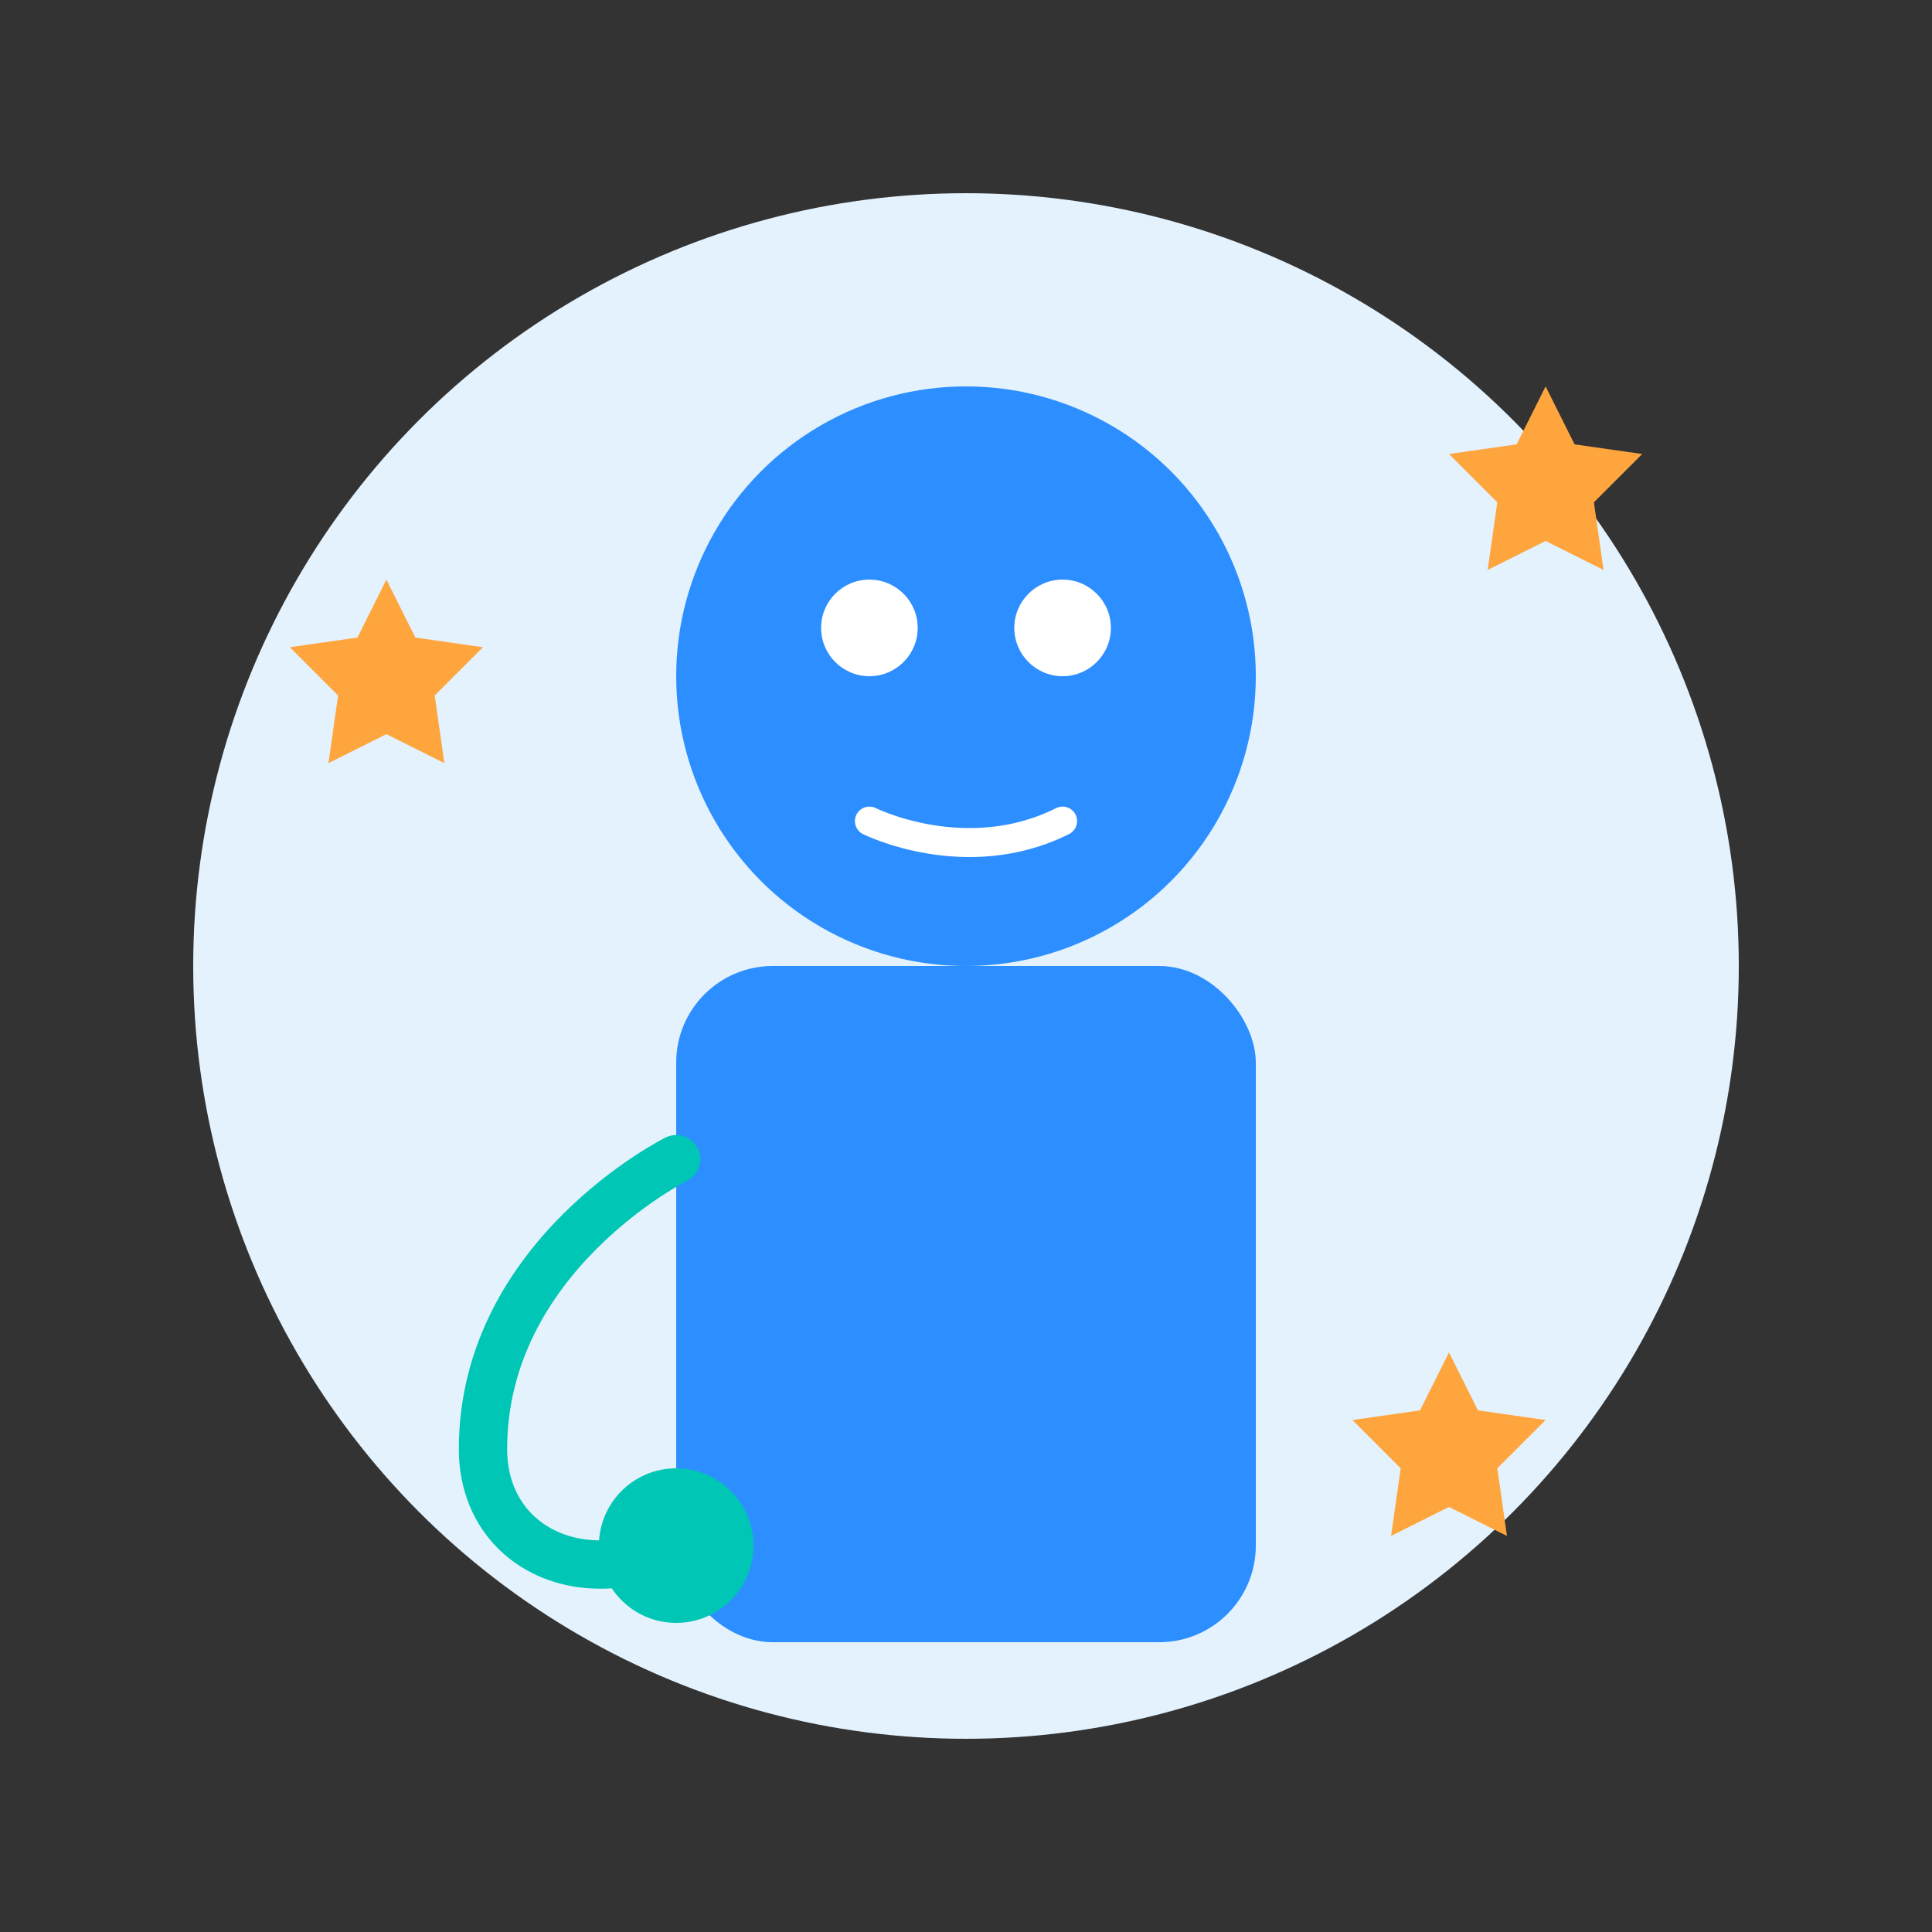 <svg width="200" height="200" viewBox="0 0 200 200" fill="none" xmlns="http://www.w3.org/2000/svg">
  <rect x="0" y="0" width="200" height="200" fill="#333333" stroke="none"/>
  <!-- Doctor with stethoscope -->
  <circle cx="100" cy="100" r="80" fill="#E3F2FD"/>
  
  <!-- Doctor's head -->
  <circle cx="100" cy="70" r="30" fill="#2D8EFF"/>
  
  <!-- Doctor's body -->
  <rect x="70" y="100" width="60" height="70" rx="10" fill="#2D8EFF"/>
  
  <!-- Stethoscope -->
  <path d="M70 120C70 120 50 130 50 150C50 160 60 165 70 160" stroke="#00C6B5" stroke-width="5" stroke-linecap="round"/>
  <circle cx="70" cy="160" r="8" fill="#00C6B5"/>
  
  <!-- Face details -->
  <circle cx="90" cy="65" r="5" fill="white"/>
  <circle cx="110" cy="65" r="5" fill="white"/>
  <path d="M90 85C90 85 100 90 110 85" stroke="white" stroke-width="3" stroke-linecap="round"/>
  
  <!-- Stars representing trusted doctors -->
  <path d="M160 40L163 46L170 47L165 52L166 59L160 56L154 59L155 52L150 47L157 46L160 40Z" fill="#FFA53E"/>
  <path d="M40 60L43 66L50 67L45 72L46 79L40 76L34 79L35 72L30 67L37 66L40 60Z" fill="#FFA53E"/>
  <path d="M150 140L153 146L160 147L155 152L156 159L150 156L144 159L145 152L140 147L147 146L150 140Z" fill="#FFA53E"/>
</svg>